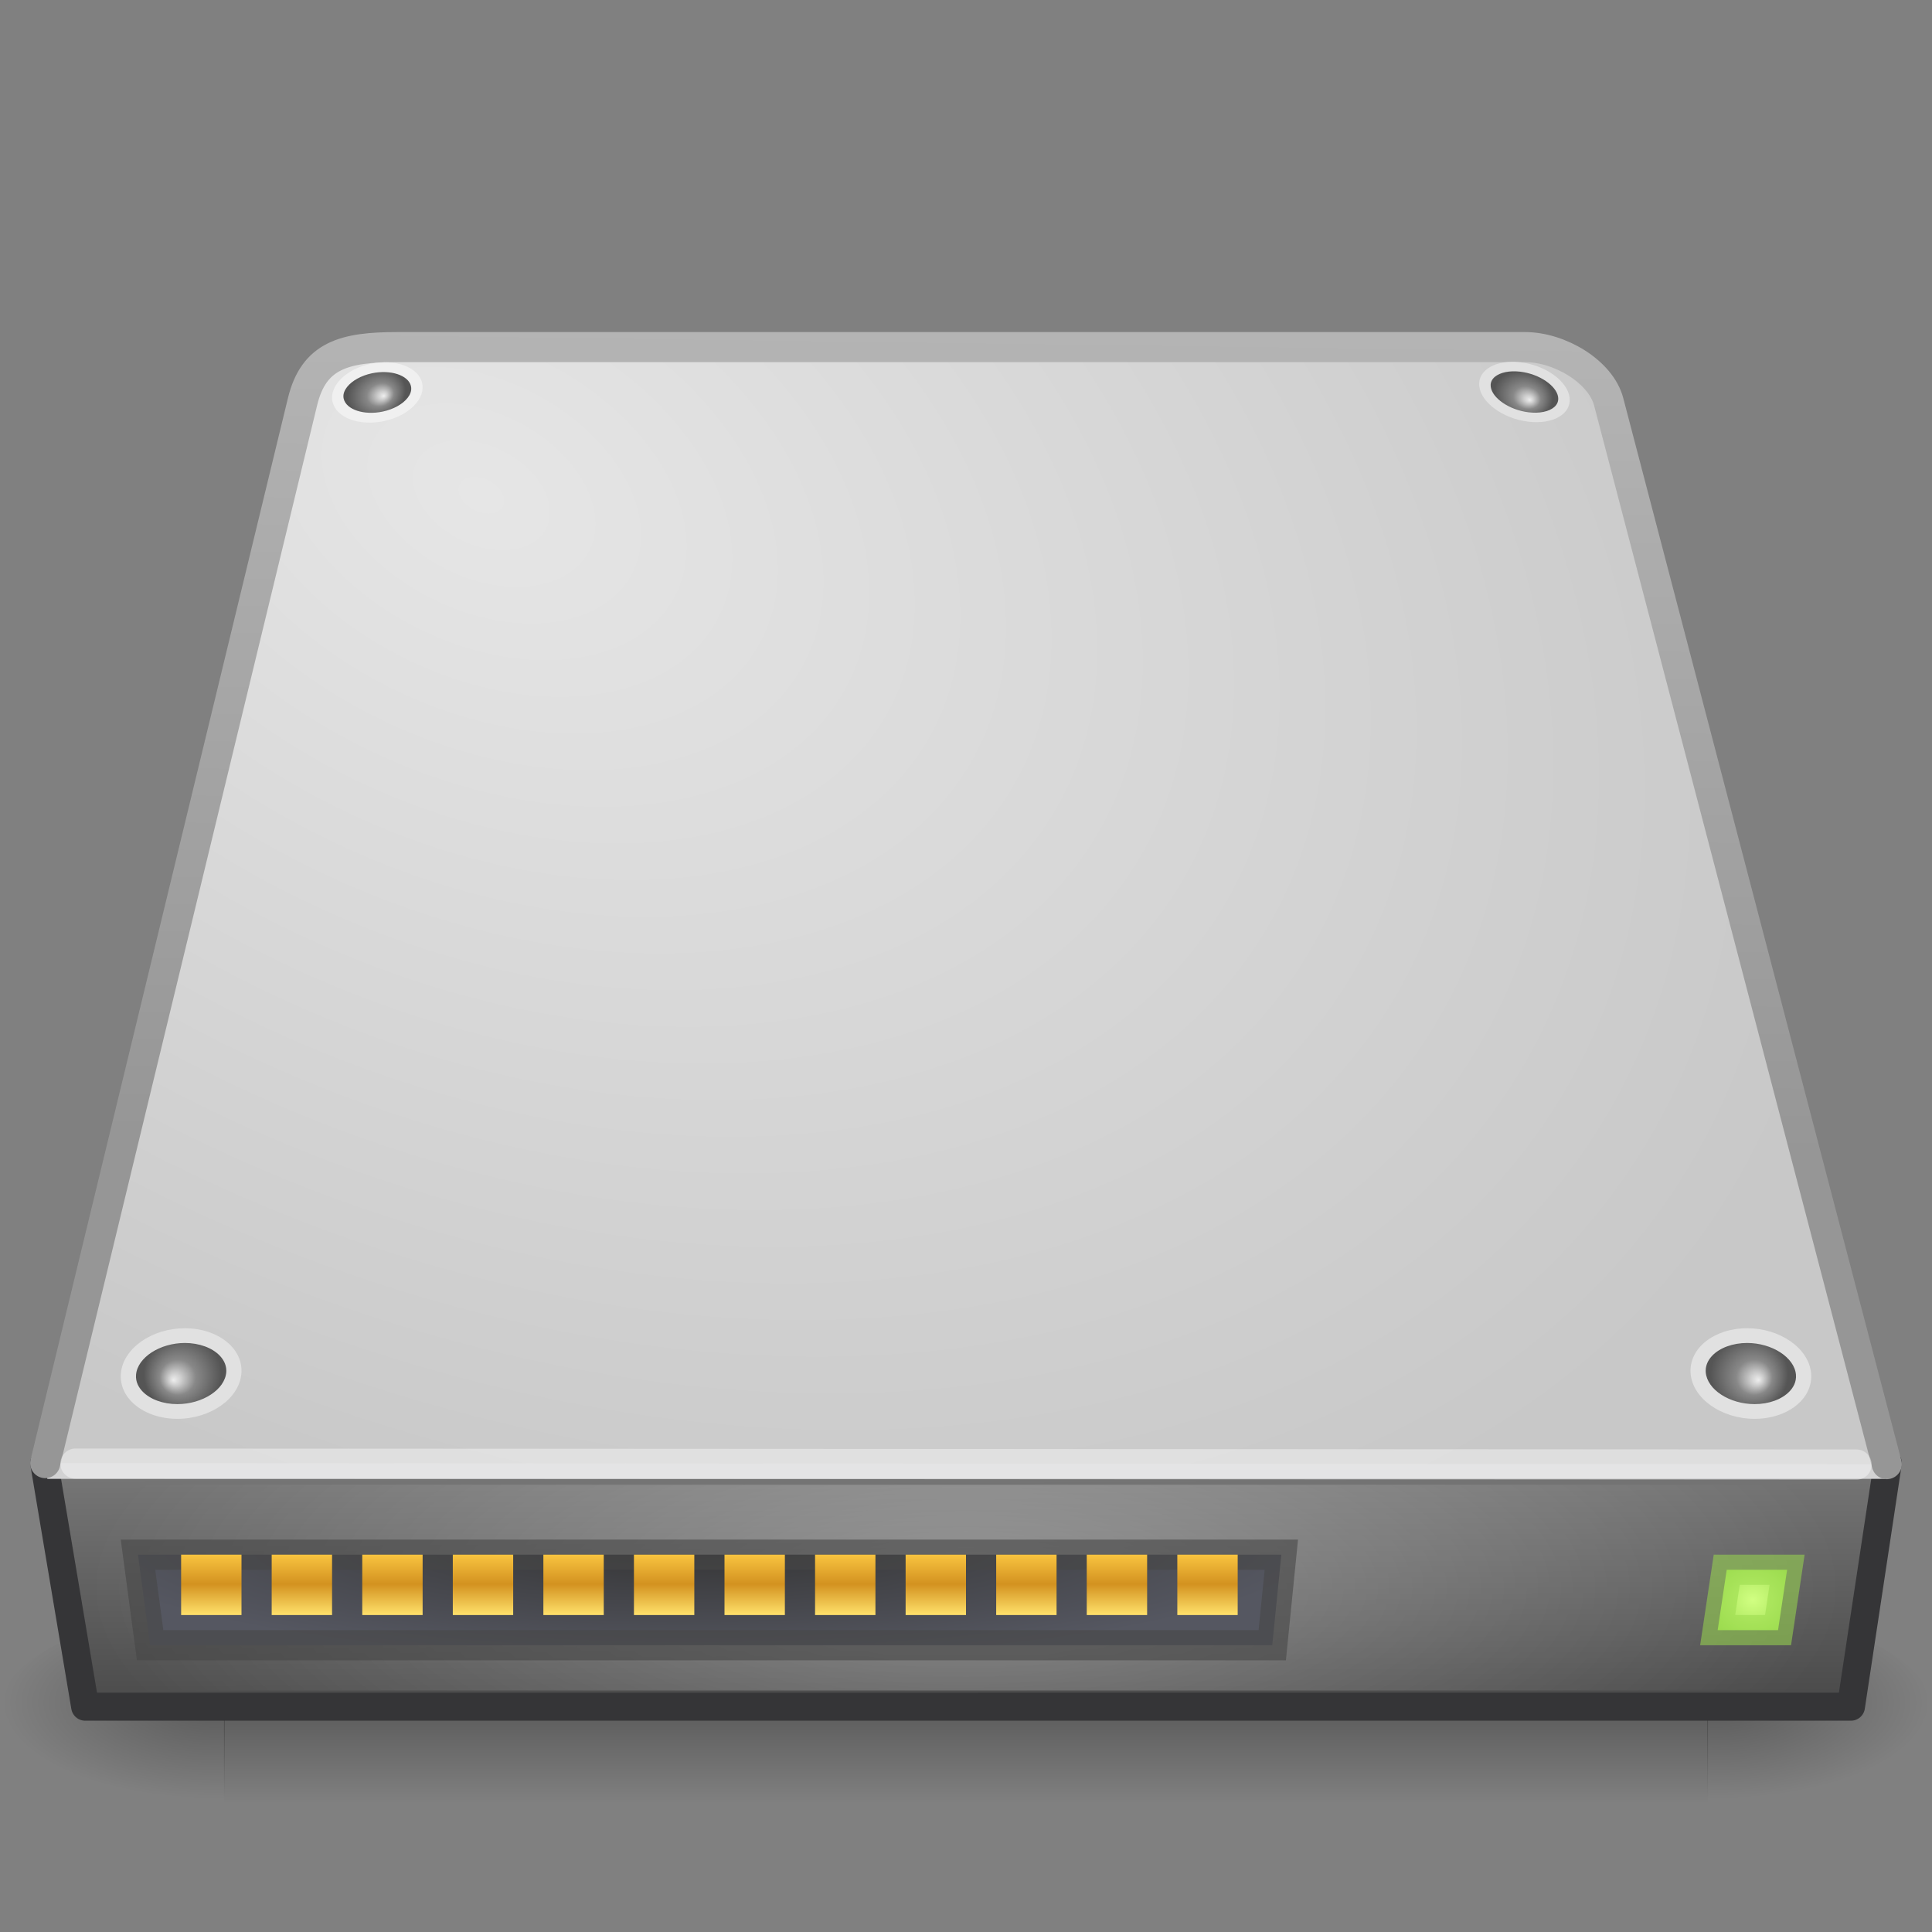 <svg xmlns="http://www.w3.org/2000/svg" xmlns:svg="http://www.w3.org/2000/svg" xmlns:xlink="http://www.w3.org/1999/xlink" id="svg3338" width="64" height="64" version="1.0"><rect width="100%" height="100%" fill="#808080" stroke="none"/><defs id="defs3340"><linearGradient id="linearGradient1139"><stop id="stop1135" offset="0" stop-color="#d1ff82" stop-opacity="1"/><stop id="stop1137" offset="1" stop-color="#9bdb4d" stop-opacity="1"/></linearGradient><linearGradient id="linearGradient1131"><stop id="stop1127" offset="0" stop-color="#ffe16b" stop-opacity="1"/><stop id="stop1133" offset=".513" stop-color="#d39220" stop-opacity="1"/><stop id="stop1129" offset="1" stop-color="#f9c440" stop-opacity="1"/></linearGradient><linearGradient id="linearGradient1101"><stop id="stop1091" offset="0" stop-color="#fff" stop-opacity="1"/><stop id="stop1093" offset=".25" stop-color="#e7e7e7" stop-opacity="1"/><stop id="stop1095" offset=".672" stop-color="#8c8c8c" stop-opacity="1"/><stop id="stop1097" offset=".835" stop-color="#ddd" stop-opacity="1"/><stop id="stop1099" offset="1" stop-color="#a8a8a8" stop-opacity="1"/></linearGradient><linearGradient id="linearGradient1045"><stop id="stop1041" offset="0" stop-color="#333" stop-opacity="1"/><stop id="stop1043" offset="1" stop-color="#555761" stop-opacity="1"/></linearGradient><linearGradient id="linearGradient5048"><stop id="stop5050" offset="0" stop-color="#000" stop-opacity="0"/><stop id="stop5056" offset=".5" stop-color="#000" stop-opacity="1"/><stop id="stop5052" offset="1" stop-color="#000" stop-opacity="0"/></linearGradient><linearGradient id="linearGradient2566" x1="302.857" x2="302.857" y1="366.648" y2="609.505" gradientTransform="matrix(0.102,0,0,0.027,-4.797,43.268)" gradientUnits="userSpaceOnUse" xlink:href="#linearGradient5048"/><radialGradient id="radialGradient2563" cx="605.714" cy="486.648" r="117.143" fx="605.714" fy="486.648" gradientTransform="matrix(0.06,0,0,0.027,20.519,43.268)" gradientUnits="userSpaceOnUse" xlink:href="#linearGradient5060"/><radialGradient id="radialGradient2560" cx="605.714" cy="486.648" r="117.143" fx="605.714" fy="486.648" gradientTransform="matrix(-0.06,0,0,0.027,43.482,43.268)" gradientUnits="userSpaceOnUse" xlink:href="#linearGradient5060"/><linearGradient id="linearGradient2215"><stop id="stop2223" offset="0" stop-color="#7a7a7a" stop-opacity="1"/><stop id="stop2219" offset="1" stop-color="#474747" stop-opacity="1"/></linearGradient><linearGradient id="linearGradient2557" x1="29.938" x2="30" y1="41" y2="50" gradientTransform="matrix(1.357,0,0,1.01,-7.363,6.552)" gradientUnits="userSpaceOnUse" xlink:href="#linearGradient2215"/><linearGradient id="linearGradient3484"><stop id="stop3486" offset="0" stop-color="#969696" stop-opacity="1"/><stop id="stop3488" offset="1" stop-color="#b4b4b4" stop-opacity="1"/></linearGradient><linearGradient id="linearGradient2553" x1="17.814" x2="18.073" y1="29.797" y2="10" gradientTransform="matrix(1.353,0,0,1.365,-0.463,-2.834)" gradientUnits="userSpaceOnUse" xlink:href="#linearGradient3484"/><linearGradient id="linearGradient7056"><stop id="stop7064" offset="0" stop-color="#e6e6e6" stop-opacity="1"/><stop id="stop7060" offset="1" stop-color="#c8c8c8" stop-opacity="1"/></linearGradient><radialGradient id="radialGradient2551" cx="11.734" cy="8.49" r="23.048" fx="11.734" fy="8.49" gradientTransform="matrix(1.862,0.952,-0.633,1.262,-0.53,-5.481)" gradientUnits="userSpaceOnUse" xlink:href="#linearGradient7056"/><radialGradient id="radialGradient2547" cx="141.747" cy="206.426" r="78.728" fx="141.747" fy="206.426" gradientTransform="matrix(0.476,-0.007,0.004,0.398,-37.033,-36.799)" gradientUnits="userSpaceOnUse" xlink:href="#linearGradient4035"/><linearGradient id="linearGradient7609"><stop id="stop7611" offset="0" stop-color="#fff" stop-opacity="1"/><stop id="stop7677" offset=".47" stop-color="#e7e7e7" stop-opacity="1"/><stop id="stop7613" offset=".672" stop-color="#8c8c8c" stop-opacity="1"/><stop id="stop7617" offset=".835" stop-color="#ddd" stop-opacity="1"/><stop id="stop7615" offset="1" stop-color="#a8a8a8" stop-opacity="1"/></linearGradient><radialGradient id="radialGradient2544" cx="142.622" cy="191.854" r="78.728" fx="142.622" fy="191.854" gradientTransform="matrix(0.247,0,0,-0.174,-4.148,59.731)" gradientUnits="userSpaceOnUse" xlink:href="#linearGradient7609"/><radialGradient id="radialGradient2540" cx="113.065" cy="97.588" r="2.563" fx="113.667" fy="98" gradientTransform="matrix(-0.503,0,0,0.488,62.921,-2.103)" gradientUnits="userSpaceOnUse" xlink:href="#radialGradient4241"/><radialGradient id="radialGradient2536" cx="113.065" cy="97.588" r="2.563" fx="113.667" fy="98" gradientTransform="matrix(0.374,-0.079,0.042,0.315,-33.912,-8.773)" gradientUnits="userSpaceOnUse" xlink:href="#radialGradient4241"/><radialGradient id="radialGradient2532" cx="113.065" cy="97.588" r="2.563" fx="113.667" fy="98" gradientTransform="matrix(0.378,0.071,-0.039,0.307,11.536,-24.903)" gradientUnits="userSpaceOnUse" xlink:href="#radialGradient4241"/><linearGradient id="linearGradient5060"><stop id="stop5062" offset="0" stop-color="#000" stop-opacity="1"/><stop id="stop5064" offset="1" stop-color="#000" stop-opacity="0"/></linearGradient><linearGradient id="linearGradient2529" x1="7.063" x2="24.688" y1="35.281" y2="35.281" gradientTransform="matrix(1.38,0,0,1.258,-8.071,29.101)" gradientUnits="userSpaceOnUse" xlink:href="#linearGradient5060"/><linearGradient id="linearGradient4236"><stop id="stop4238" offset="0" stop-color="#eee" stop-opacity="1"/><stop id="stop4240" offset="1" stop-color="#eee" stop-opacity="0"/></linearGradient><linearGradient id="linearGradient2526" x1="12.277" x2="12.222" y1="37.206" y2="33.759" gradientTransform="matrix(1.35,0,0,1.246,-0.083,10.211)" gradientUnits="userSpaceOnUse" xlink:href="#linearGradient4236"/><linearGradient id="linearGradient4035"><stop id="stop4037" offset="0" stop-color="#f5f5f5" stop-opacity="1"/><stop id="stop4039" offset=".47" stop-color="#e7e7e7" stop-opacity="1"/><stop id="stop4041" offset=".693" stop-color="#8c8c8c" stop-opacity="1"/><stop id="stop4043" offset=".835" stop-color="#ddd" stop-opacity="1"/><stop id="stop4045" offset="1" stop-color="#a8a8a8" stop-opacity="1"/></linearGradient><radialGradient id="radialGradient2523" cx="127.317" cy="143.828" r="78.728" fx="127.317" fy="143.828" gradientTransform="matrix(0.254,-0.036,0.008,0.144,-9.916,3.612)" gradientUnits="userSpaceOnUse" xlink:href="#linearGradient4035"/><radialGradient id="radialGradient4241" cx="113.065" cy="97.588" r="2.563" fx="113.667" fy="98" gradientUnits="userSpaceOnUse"><stop id="stop4243" offset="0" stop-color="#eee" stop-opacity="1"/><stop id="stop4245" offset=".16" stop-color="#cecece" stop-opacity="1"/><stop id="stop4247" offset=".468" stop-color="#888" stop-opacity="1"/><stop id="stop4249" offset="1" stop-color="#555" stop-opacity="1"/></radialGradient><radialGradient id="radialGradient2519" cx="113.065" cy="97.588" r="2.563" fx="113.667" fy="98" gradientTransform="matrix(0.503,0,0,0.488,1.079,-2.103)" gradientUnits="userSpaceOnUse" xlink:href="#radialGradient4241"/><linearGradient id="linearGradient6310-8"><stop id="stop6312-6" offset="0" stop-color="#fff" stop-opacity="1"/><stop id="stop6314-6" offset="1" stop-color="#fff" stop-opacity="0"/></linearGradient><radialGradient id="radialGradient2516" cx="24" cy="42" r="21" fx="24" fy="42" gradientTransform="matrix(1.381,-1.4521173e-8,3.8407907e-8,0.487,-1.143,32.144)" gradientUnits="userSpaceOnUse" xlink:href="#linearGradient6310-8"/><radialGradient id="radialGradient925" cx="25.96" cy="75.091" r="18.5" fx="25.96" fy="75.091" gradientTransform="matrix(1.132,-1.809244e-7,-2.7011291e-8,-0.216,-6.397,67.236)" gradientUnits="userSpaceOnUse" xlink:href="#linearGradient1045"/><linearGradient id="linearGradient1011" x1="7" x2="7" y1="53" y2="52" gradientTransform="matrix(1,0,0,2,0,-52.5)" gradientUnits="userSpaceOnUse" xlink:href="#linearGradient1131"/><linearGradient id="linearGradient1013" x1="10" x2="10" y1="53" y2="52" gradientTransform="matrix(1,0,0,2,0,-52.5)" gradientUnits="userSpaceOnUse" xlink:href="#linearGradient1131"/><linearGradient id="linearGradient1015" x1="13" x2="13" y1="53" y2="52" gradientTransform="matrix(1,0,0,2,0,-52.5)" gradientUnits="userSpaceOnUse" xlink:href="#linearGradient1131"/><linearGradient id="linearGradient1017" x1="16" x2="16" y1="53" y2="52" gradientTransform="matrix(1,0,0,2,0,-52.5)" gradientUnits="userSpaceOnUse" xlink:href="#linearGradient1131"/><linearGradient id="linearGradient1019" x1="19" x2="19" y1="53" y2="52" gradientTransform="matrix(1,0,0,2,0,-52.5)" gradientUnits="userSpaceOnUse" xlink:href="#linearGradient1131"/><linearGradient id="linearGradient1021" x1="22" x2="22" y1="53" y2="52" gradientTransform="matrix(1,0,0,2,0,-52.5)" gradientUnits="userSpaceOnUse" xlink:href="#linearGradient1131"/><linearGradient id="linearGradient1023" x1="25" x2="25" y1="53" y2="52" gradientTransform="matrix(1,0,0,2,0,-52.5)" gradientUnits="userSpaceOnUse" xlink:href="#linearGradient1131"/><linearGradient id="linearGradient1025" x1="28" x2="28" y1="53" y2="52" gradientTransform="matrix(1,0,0,2,0,-52.5)" gradientUnits="userSpaceOnUse" xlink:href="#linearGradient1131"/><linearGradient id="linearGradient1027" x1="31" x2="31" y1="53" y2="52" gradientTransform="matrix(1,0,0,2,0,-52.5)" gradientUnits="userSpaceOnUse" xlink:href="#linearGradient1131"/><linearGradient id="linearGradient1029" x1="34" x2="34" y1="53" y2="52" gradientTransform="matrix(1,0,0,2,0,-52.5)" gradientUnits="userSpaceOnUse" xlink:href="#linearGradient1131"/><linearGradient id="linearGradient1031" x1="41" x2="41" y1="53" y2="52" gradientTransform="matrix(1,0,0,2,-1,-52.5)" gradientUnits="userSpaceOnUse" xlink:href="#linearGradient1131"/><linearGradient id="linearGradient1033" x1="37" x2="37" y1="53" y2="52" gradientTransform="matrix(1,0,0,2,0,-52.5)" gradientUnits="userSpaceOnUse" xlink:href="#linearGradient1131"/><radialGradient id="radialGradient1141" cx="58.064" cy="53" r="1.689" fx="58.064" fy="53" gradientTransform="matrix(1,0,0,0.888,0,5.932)" gradientUnits="userSpaceOnUse" xlink:href="#linearGradient1139"/></defs><rect id="rect2723" width="49.159" height="6.667" x="7.42" y="53.333" fill="url(#linearGradient2566)" fill-opacity="1" fill-rule="nonzero" stroke="none" stroke-width=".5" display="inline" opacity=".3" overflow="visible" visibility="visible" style="marker:none"/><path id="path2725" fill="url(#radialGradient2563)" fill-opacity="1" fill-rule="nonzero" stroke="none" stroke-width=".5" d="m 56.556,53.334 c 0,0 0,6.666 0,6.666 3.079,0.013 7.444,-1.494 7.444,-3.334 0,-1.84 -3.436,-3.333 -7.444,-3.333 z" display="inline" opacity=".3" overflow="visible" visibility="visible" style="marker:none"/><path id="path2727" fill="url(#radialGradient2560)" fill-opacity="1" fill-rule="nonzero" stroke="none" stroke-width="1" d="m 7.444,53.334 c 0,0 0,6.666 0,6.666 C 4.365,60.012 0,58.506 0,56.666 0,54.826 3.436,53.334 7.444,53.334 Z" display="inline" opacity=".3" overflow="visible" visibility="visible" style="marker:none"/><path id="rect6431" fill="url(#linearGradient2557)" fill-opacity="1" fill-rule="evenodd" stroke="#353537" stroke-dasharray="none" stroke-dashoffset="0" stroke-linecap="round" stroke-linejoin="round" stroke-miterlimit="4" stroke-opacity="1" stroke-width=".928" d="M 1.464,48.464 H 62.536 l -1.221,8.072 H 2.821 Z" display="inline" enable-background="new"/><rect id="rect6381" width="60.869" height="1.363" x="1.566" y="47.626" fill="#d2d2d3" fill-opacity="1" fill-rule="evenodd" stroke="none" display="inline" enable-background="new"/><path id="path6345" fill="url(#radialGradient2551)" fill-opacity="1" fill-rule="nonzero" stroke="url(#linearGradient2553)" stroke-dasharray="none" stroke-dashoffset="0" stroke-linecap="round" stroke-linejoin="round" stroke-miterlimit="4" stroke-opacity="1" stroke-width=".996" d="M 62.502,48.502 53.291,13.314 C 53.031,12.311 51.666,11.498 50.519,11.498 H 13.163 c -1.762,0 -2.772,0.271 -3.143,1.816 L 1.498,48.468" display="inline" enable-background="accumulate" overflow="visible" visibility="visible" style="marker:none"/><path id="path7046" fill="none" stroke="#fff" stroke-dasharray="none" stroke-dashoffset="0" stroke-linecap="round" stroke-linejoin="miter" stroke-miterlimit="4" stroke-opacity="1" stroke-width="1" d="M 61.5,48.516 2.5,48.484" display="inline" enable-background="accumulate" opacity=".4" overflow="visible" visibility="visible" style="marker:none"/><path id="path9007" fill="#e1e1e1" fill-opacity="1" d="M 7.997,45.493 C 7.933,46.323 6.983,47 5.876,47 4.769,47 3.931,46.323 4.005,45.493 4.078,44.667 5.028,44 6.124,44 c 1.097,3.91e-4 1.935,0.667 1.873,1.493 z"/><path id="path9009" fill="url(#radialGradient2540)" fill-opacity="1" d="m 7.28,44.909 c 0.101,0.105 0.217,0.274 0.217,0.499 0,0.016 -0.001,0.032 -0.002,0.049 -0.044,0.572 -0.785,1.056 -1.619,1.056 -0.475,0 -0.909,-0.159 -1.16,-0.425 -0.108,-0.114 -0.232,-0.302 -0.209,-0.553 0.051,-0.567 0.791,-1.047 1.618,-1.047 0.471,3.9e-4 0.904,0.158 1.156,0.421 h 4.1e-6 l -5e-7,-7e-6 z"/><path id="path9019" fill="#f0f0f0" fill-opacity="1" d="m 11.016,13.31 c 0.119,0.526 0.883,0.814 1.706,0.639 0.823,-0.174 1.387,-0.744 1.26,-1.268 -0.126,-0.522 -0.889,-0.803 -1.704,-0.63 -0.815,0.173 -1.38,0.735 -1.263,1.259 z"/><path id="path9021" fill="url(#radialGradient2536)" fill-opacity="1" d="m 11.497,12.82 c -0.066,0.084 -0.138,0.211 -0.118,0.356 0.001,0.01 0.004,0.021 0.006,0.031 0.082,0.363 0.675,0.558 1.294,0.427 0.353,-0.075 0.662,-0.246 0.826,-0.457 0.071,-0.09 0.146,-0.231 0.108,-0.39 -0.087,-0.358 -0.679,-0.551 -1.293,-0.421 -0.35,0.074 -0.658,0.244 -0.823,0.454 l -2e-6,2e-6 -5e-6,9e-6 z"/><path id="path9025" fill="#e1e1e1" fill-opacity="1" d="m 49,12.701 c -0.019,0.531 0.641,1.089 1.473,1.244 0.832,0.155 1.516,-0.153 1.526,-0.685 0.011,-0.529 -0.649,-1.081 -1.473,-1.235 -0.824,-0.154 -1.507,0.148 -1.526,0.675 z"/><path id="path9027" fill="url(#radialGradient2532)" fill-opacity="1" d="m 49.585,12.435 c -0.084,0.052 -0.185,0.142 -0.203,0.283 -0.001,0.01 -0.002,0.02 -0.002,0.031 -0.013,0.366 0.506,0.773 1.132,0.89 0.357,0.067 0.695,0.028 0.906,-0.104 0.09,-0.056 0.198,-0.157 0.201,-0.318 0.007,-0.364 -0.511,-0.769 -1.132,-0.885 -0.354,-0.066 -0.692,-0.028 -0.902,0.103 l -4e-6,-4e-6 -4.7e-5,-1.8e-5 z"/><path id="path9091" fill="#e1e1e1" fill-opacity="1" d="M 56.003,45.493 C 56.067,46.323 57.017,47 58.124,47 59.231,47 60.069,46.323 59.995,45.493 59.922,44.667 58.972,44 57.876,44 c -1.097,3.91e-4 -1.935,0.667 -1.873,1.493 z"/><path id="path9093" fill="url(#radialGradient2519)" fill-opacity="1" d="m 56.72,44.909 c -0.101,0.105 -0.217,0.274 -0.217,0.499 0,0.016 10e-4,0.032 0.002,0.049 0.044,0.572 0.785,1.056 1.619,1.056 0.475,0 0.909,-0.159 1.16,-0.425 0.108,-0.114 0.232,-0.302 0.209,-0.553 -0.051,-0.567 -0.791,-1.047 -1.618,-1.047 -0.471,3.9e-4 -0.904,0.158 -1.156,0.421 h -3e-6 l 3.3e-5,-7e-6 z"/><rect id="rect6300-3" width="58" height="6.816" x="3" y="49.184" fill="url(#radialGradient2516)" fill-opacity="1" stroke="none" stroke-width="1" opacity=".3"/><path id="path915" fill="url(#radialGradient1141)" fill-opacity="1" stroke="#9bdb4d" stroke-linecap="butt" stroke-linejoin="miter" stroke-opacity=".544" stroke-width="1" d="m 59.2,52 -0.3,2 h -2 l 0.3,-2 z"/><path id="rect917" fill="url(#radialGradient925)" fill-opacity="1" fill-rule="nonzero" stroke="#474747" stroke-dasharray="none" stroke-linecap="butt" stroke-linejoin="miter" stroke-miterlimit="4" stroke-opacity=".599" stroke-width="1" d="m 4.973,54.5 h 37.172 l 0.301,-3 H 4.571 Z" opacity="1" paint-order="normal" vector-effect="none"/><path id="path928" fill="url(#linearGradient1011)" fill-opacity="1" stroke="none" stroke-linecap="butt" stroke-linejoin="miter" stroke-opacity="1" stroke-width="1" d="m 6,51.5 v 2 h 2 v -2 z"/><path id="path928-3" fill="url(#linearGradient1013)" fill-opacity="1" stroke="none" stroke-linecap="butt" stroke-linejoin="miter" stroke-opacity="1" stroke-width="1" d="m 9,51.5 v 2 h 2 v -2 z"/><path id="path928-6" fill="url(#linearGradient1015)" fill-opacity="1" stroke="none" stroke-linecap="butt" stroke-linejoin="miter" stroke-opacity="1" stroke-width="1" d="m 12,51.5 v 2 h 2 v -2 z"/><path id="path928-7" fill="url(#linearGradient1017)" fill-opacity="1" stroke="none" stroke-linecap="butt" stroke-linejoin="miter" stroke-opacity="1" stroke-width="1" d="m 15,51.5 v 2 h 2 v -2 z"/><path id="path928-5" fill="url(#linearGradient1019)" fill-opacity="1" stroke="none" stroke-linecap="butt" stroke-linejoin="miter" stroke-opacity="1" stroke-width="1" d="m 18,51.5 v 2 h 2 v -2 z"/><path id="path928-35" fill="url(#linearGradient1021)" fill-opacity="1" stroke="none" stroke-linecap="butt" stroke-linejoin="miter" stroke-opacity="1" stroke-width="1" d="m 21,51.5 v 2 h 2 v -2 z"/><path id="path928-62" fill="url(#linearGradient1023)" fill-opacity="1" stroke="none" stroke-linecap="butt" stroke-linejoin="miter" stroke-opacity="1" stroke-width="1" d="m 24,51.5 v 2 h 2 v -2 z"/><path id="path928-9" fill="url(#linearGradient1025)" fill-opacity="1" stroke="none" stroke-linecap="butt" stroke-linejoin="miter" stroke-opacity="1" stroke-width="1" d="m 27,51.5 v 2 h 2 v -2 z"/><path id="path928-1" fill="url(#linearGradient1027)" fill-opacity="1" stroke="none" stroke-linecap="butt" stroke-linejoin="miter" stroke-opacity="1" stroke-width="1" d="m 30,51.5 v 2 h 2 v -2 z"/><path id="path928-2" fill="url(#linearGradient1029)" fill-opacity="1" stroke="none" stroke-linecap="butt" stroke-linejoin="miter" stroke-opacity="1" stroke-width="1" d="m 33,51.5 v 2 h 2 v -2 z"/><path id="path928-70" fill="url(#linearGradient1033)" fill-opacity="1" stroke="none" stroke-linecap="butt" stroke-linejoin="miter" stroke-opacity="1" stroke-width="1" d="m 36,51.5 v 2 h 2 v -2 z"/><path id="path928-93" fill="url(#linearGradient1031)" fill-opacity="1" stroke="none" stroke-linecap="butt" stroke-linejoin="miter" stroke-opacity="1" stroke-width="1" d="m 39,51.5 v 2 h 2 v -2 z"/></svg>